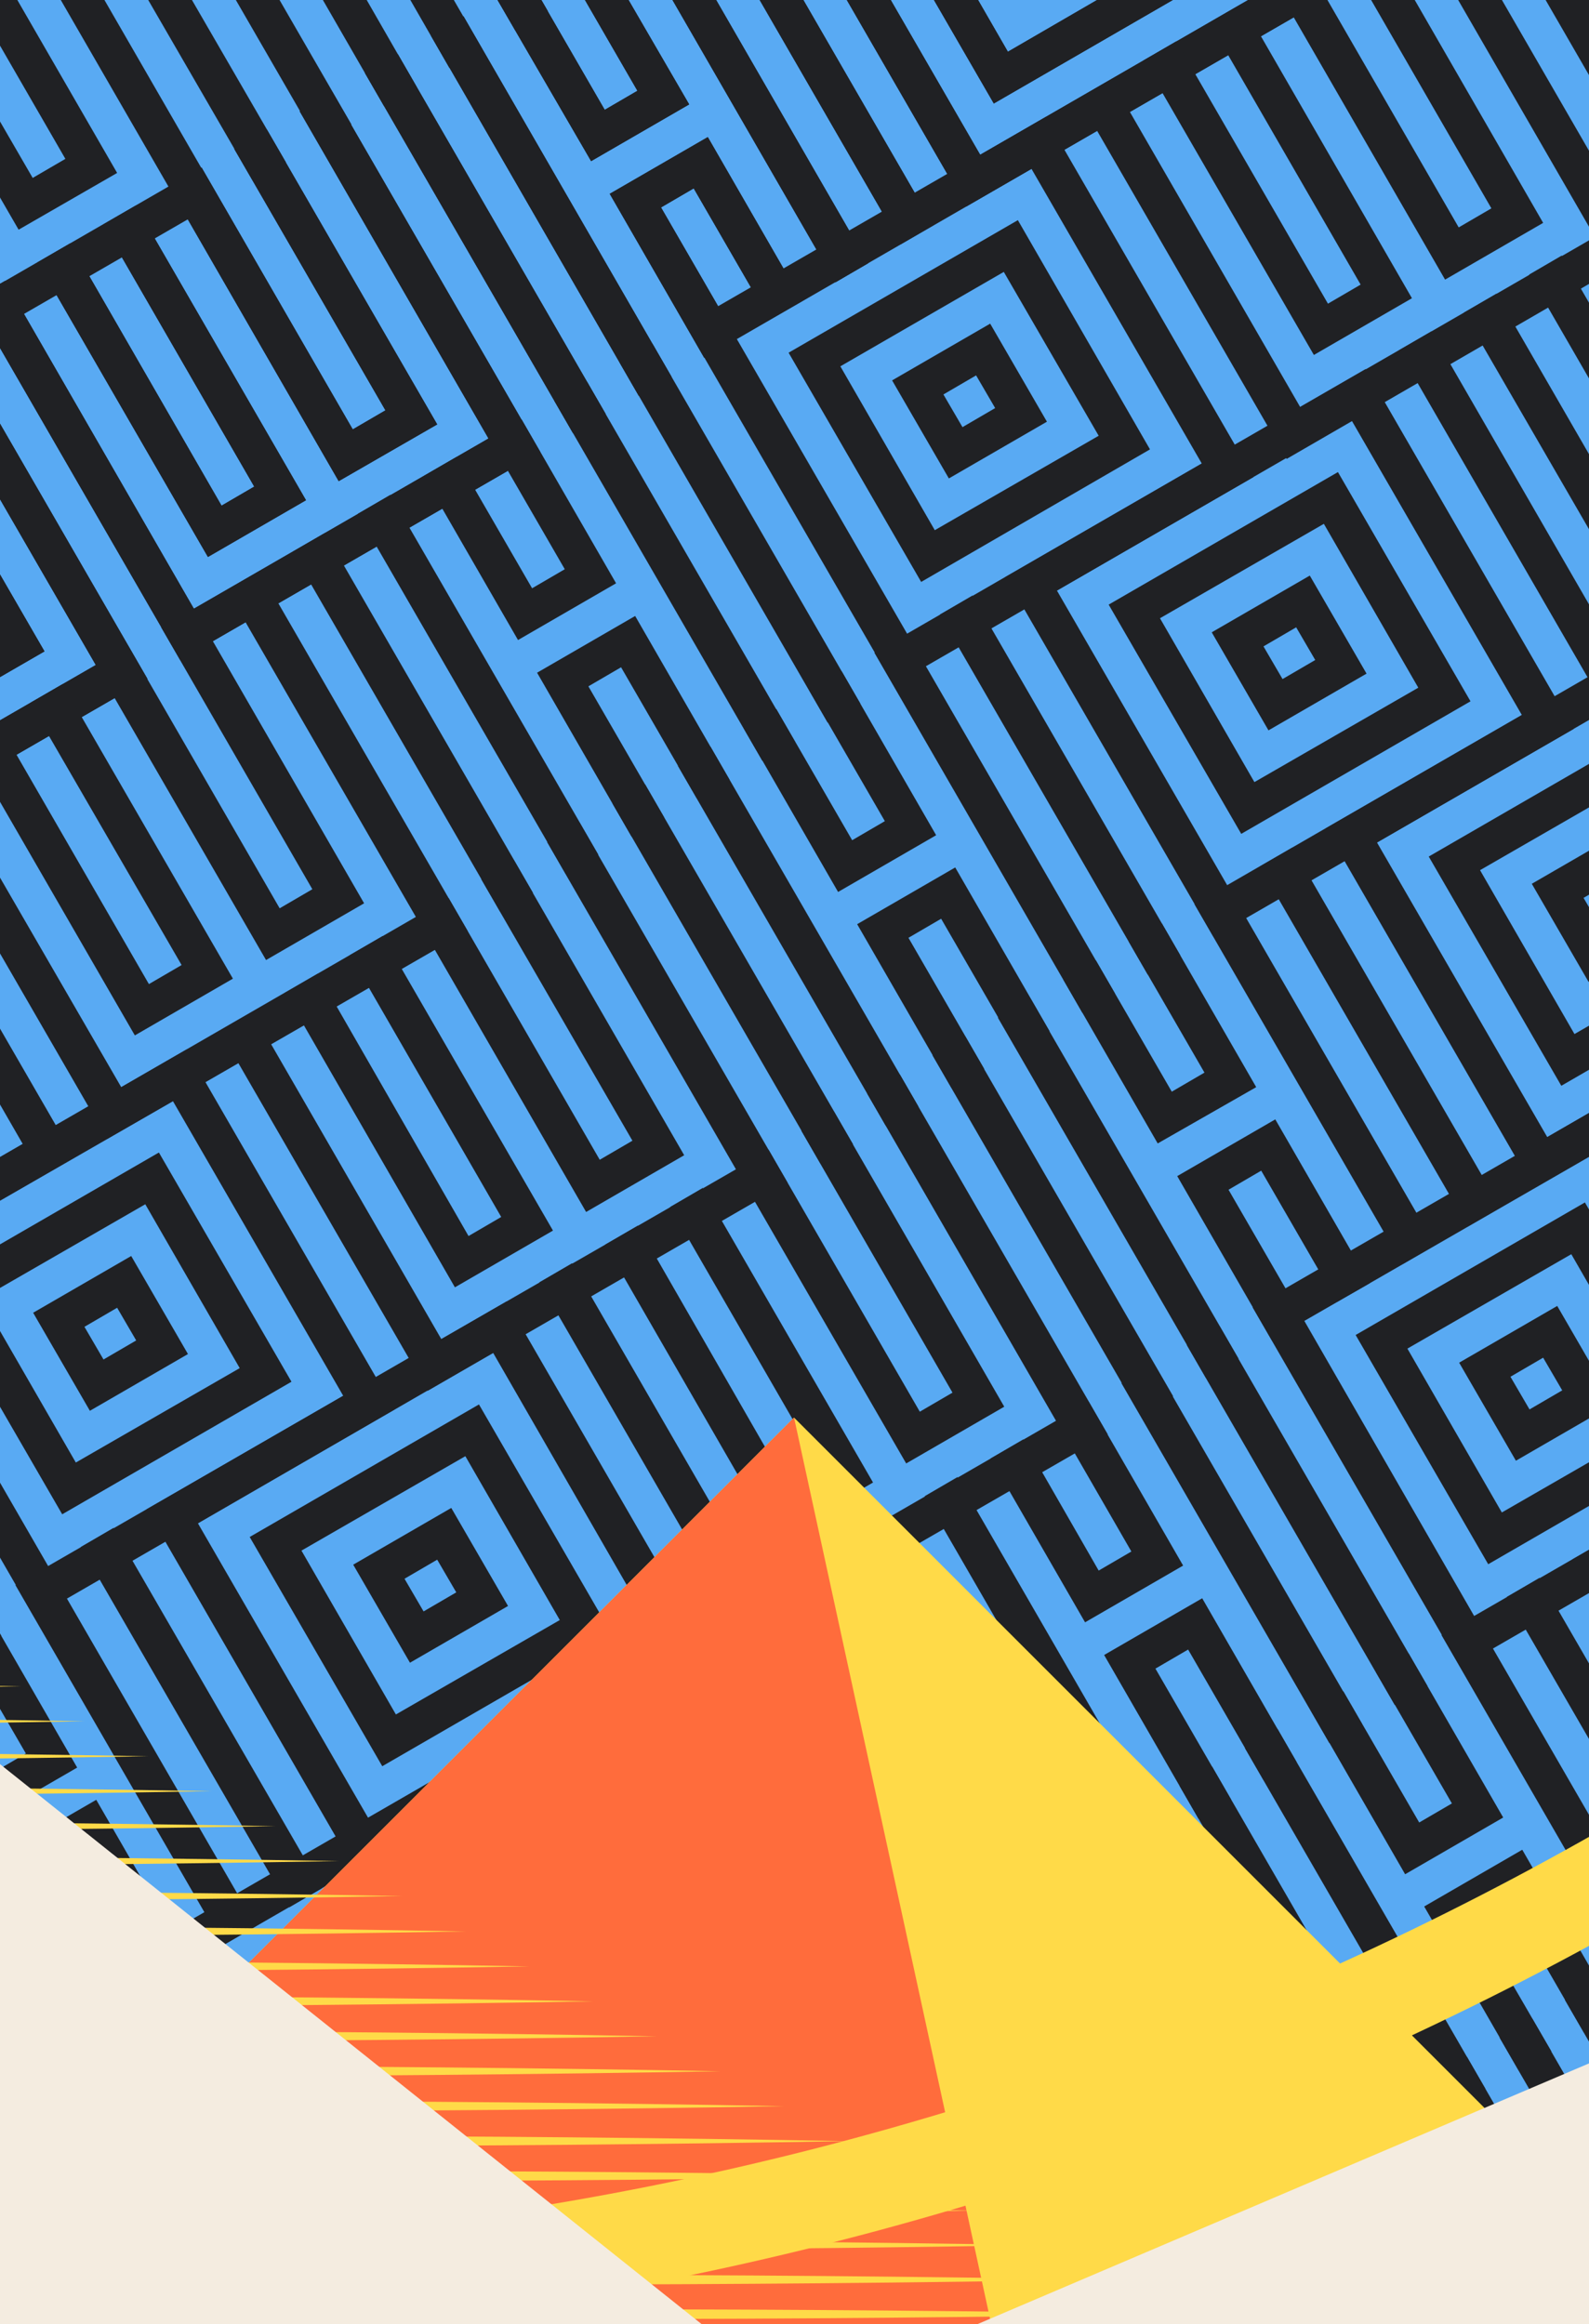 <?xml version="1.0" encoding="utf-8"?>
<!-- Generator: Adobe Illustrator 26.0.1, SVG Export Plug-In . SVG Version: 6.00 Build 0)  -->
<svg version="1.1" id="Слой_1" xmlns="http://www.w3.org/2000/svg" xmlns:xlink="http://www.w3.org/1999/xlink" x="0px" y="0px"
	 viewBox="0 0 350 512" style="enable-background:new 0 0 350 512;" xml:space="preserve">
<rect x="0" y="0" width="350" height="512" fill="#808080" stroke="none"/>
<style type="text/css">
	.st0{clip-path:url(#SVGID_00000045588612324489146840000003083017633001929906_);fill:#59AAF3;}
	.st1{clip-path:url(#SVGID_00000045588612324489146840000003083017633001929906_);}
	.st2{clip-path:url(#SVGID_00000147907141643453480350000017054243572472841135_);}
	.st3{fill:#59AAF3;}
	.st4{clip-path:url(#SVGID_00000142876367645003731110000013536716565659733391_);}
	.st5{fill-rule:evenodd;clip-rule:evenodd;fill:#202124;}
	.st6{clip-path:url(#SVGID_00000147930353247304205840000011373908381989074080_);}
	.st7{fill:#FFDA48;}
	.st8{fill:#FF6C3C;}
	
		.st9{clip-path:url(#SVGID_00000147930353247304205840000011373908381989074080_);fill:none;stroke:#FFDA48;stroke-width:21;stroke-miterlimit:10;}
	.st10{clip-path:url(#SVGID_00000045588612324489146840000003083017633001929906_);fill:#F4ECE0;}
</style>
<g>
	<defs>
		<rect id="SVGID_1_" x="-11.7" y="-26.9" width="369" height="555.8"/>
	</defs>
	<clipPath id="SVGID_00000183963603339010602810000007468125053331826320_">
		<use xlink:href="#SVGID_1_"  style="overflow:visible;"/>
	</clipPath>
	
		<rect x="-40.5" y="-118.9" style="clip-path:url(#SVGID_00000183963603339010602810000007468125053331826320_);fill:#59AAF3;" width="648" height="648"/>
	<g style="clip-path:url(#SVGID_00000183963603339010602810000007468125053331826320_);">
		<defs>
			<rect id="SVGID_00000056408601307613891110000016515166094999912869_" x="-30" y="-43.9" width="410" height="599.8"/>
		</defs>
		<clipPath id="SVGID_00000173877672702777612460000004471614322368785552_">
			<use xlink:href="#SVGID_00000056408601307613891110000016515166094999912869_"  style="overflow:visible;"/>
		</clipPath>
		<g style="clip-path:url(#SVGID_00000173877672702777612460000004471614322368785552_);">
			<rect x="-30" y="-43.9" class="st3" width="410" height="599.8"/>
			<g>
				<defs>
					
						<rect id="SVGID_00000004520621115079910540000007348761979741227184_" x="-986.9" y="-249" transform="matrix(0.866 -0.5 0.5 0.866 -103.989 121.646)" width="2323.8" height="1007.8"/>
				</defs>
				<clipPath id="SVGID_00000026126032184724030560000005033788063393099938_">
					<use xlink:href="#SVGID_00000004520621115079910540000007348761979741227184_"  style="overflow:visible;"/>
				</clipPath>
				<g style="clip-path:url(#SVGID_00000026126032184724030560000005033788063393099938_);">
					<path class="st5" d="M-38.5,459.9l-21.6,12.5l-37.5-64.9l7.2-4.2l33.3,57.7l7.2-4.2l-33.3-57.7l7.2-4.2L-38.5,459.9z M-89,489
						l21.6-12.5l-37.5-64.9l-7.2,4.2l33.3,57.7l-7.2,4.2l-33.3-57.7l-7.2,4.2L-89,489z M-15.7,466l-45.8-79.3l-7.2,4.2l41.6,72.1
						L-92,500.4l-41.6-72.1l-7.2,4.2l45.8,79.3L-15.7,466z"/>
					<path class="st5" d="M255.9,203.4l20.8,36.1L255,251.9l-20.8-36.1l7.2-4.2l16.7,28.9l7.2-4.2l-16.7-28.9L255.9,203.4z
						 M270.3,195l-7.2,4.2l45.8,79.3l7.2-4.2L270.3,195z M205.4,232.5l7.2-4.2l45.8,79.3l-7.2,4.2L205.4,232.5z M277.5,190.9
						l7.2-4.2l45.8,79.3l-7.2,4.2L277.5,190.9z M219.8,224.2l7.2-4.2l45.8,79.3l-7.2,4.2L219.8,224.2z M301.7,282.7l-20.8-36.1
						l-21.6,12.5l20.8,36.1l7.2-4.2l-16.7-28.9l7.2-4.2l16.7,28.9L301.7,282.7z"/>
					<path class="st5" d="M368.2,148.1l37.5,64.9l-64.9,37.5l-37.5-64.9L368.2,148.1z M371.3,136.7l-79.3,45.8l45.8,79.3l79.3-45.8
						L371.3,136.7z M362.1,170.9l20.8,36.1l-36.1,20.8l-20.8-36.1L362.1,170.9z M365.2,159.5l-50.5,29.2l29.2,50.5l50.5-29.2
						L365.2,159.5z M360.2,200.8l-4.2-7.2l-7.2,4.2l4.2,7.2L360.2,200.8z M337.4,194.7l21.6-12.5l12.5,21.6l-21.6,12.5L337.4,194.7z
						"/>
					<path class="st5" d="M430.4,189.2l21.6-12.5l-37.5-64.9l-7.2,4.2l33.3,57.7l-7.2,4.2l-33.3-57.7l-7.2,4.2L430.4,189.2z
						 M503.6,166.1l-45.8-79.3l-7.2,4.2l41.6,72.1l-64.9,37.5l-41.6-72.1l-7.2,4.2l45.8,79.3L503.6,166.1z M480.9,160l-21.6,12.5
						l-37.5-64.9l7.2-4.2l33.3,57.7l7.2-4.2l-33.3-57.7l7.2-4.2L480.9,160z"/>
					<path class="st5" d="M17.8,340.8l7.2-4.2L70.9,416l-7.2,4.2L17.8,340.8z M-54.3,382.4l7.2-4.2l45.8,79.3l-7.2,4.2L-54.3,382.4z
						 M10.6,345l-7.2,4.2l45.8,79.3l7.2-4.2L10.6,345z M-39.9,374.1l7.2-4.2l45.8,79.3l-7.2,4.2L-39.9,374.1z M-3.8,353.3L17,389.4
						l-21.6,12.5l-20.8-36.1l7.2-4.2l16.7,28.9l7.2-4.2L-11,357.5L-3.8,353.3z M42,432.6l-20.8-36.1l-21.6,12.5l20.8,36.1l7.2-4.2
						l-16.7-28.9l7.2-4.2l16.7,28.9L42,432.6z"/>
					<path class="st5" d="M108.6,298L146,363l-64.9,37.5l-37.5-64.9L108.6,298z M111.6,286.7l-79.3,45.8l45.8,79.3l79.3-45.8
						L111.6,286.7z M102.5,320.8l20.8,36.1l-36.1,20.8l-20.8-36.1L102.5,320.8z M105.5,309.4L55,338.6l29.2,50.5l50.5-29.2
						L105.5,309.4z M100.5,350.8l-4.2-7.2l-7.2,4.2l4.2,7.2L100.5,350.8z M77.8,344.7l21.6-12.5l12.5,21.6l-21.6,12.5L77.8,344.7z"
						/>
					<path class="st5" d="M221.2,309.9l-21.6,12.5l-37.5-64.9l7.2-4.2l33.3,57.7l7.2-4.2l-33.3-57.7l7.2-4.2L221.2,309.9z
						 M170.7,339.1l21.6-12.5l-37.5-64.9l-7.2,4.2l33.3,57.7l-7.2,4.2L140.5,270l-7.2,4.2L170.7,339.1z M244,316l-45.8-79.3
						l-7.2,4.2l41.6,72.1l-64.9,37.5L126,278.3l-7.2,4.2l45.8,79.3L244,316z"/>
					<path class="st5" d="M380.8,419.8l20.8,36.1L380,468.3l-20.8-36.1l7.2-4.2l16.7,28.9l7.2-4.2l-16.7-28.9L380.8,419.8z
						 M330.3,448.9l7.2-4.2l45.8,79.3l-7.2,4.2L330.3,448.9z M402.4,407.3l7.2-4.2l45.8,79.3l-7.2,4.2L402.4,407.3z M395.2,411.4
						l-7.2,4.2l45.8,79.3l7.2-4.2L395.2,411.4z M344.7,440.6l7.2-4.2l45.8,79.3l-7.2,4.2L344.7,440.6z M426.6,499.1L405.8,463
						l-21.6,12.5l20.8,36.1l7.2-4.2l-16.7-28.9l7.2-4.2l16.7,28.9L426.6,499.1z"/>
					<path class="st5" d="M142.8,557.2l7.2-4.2l45.8,79.3l-7.2,4.2L142.8,557.2z M70.6,598.8l7.2-4.2l45.8,79.3l-7.2,4.2L70.6,598.8
						z M135.6,561.4l-7.2,4.2l45.8,79.3l7.2-4.2L135.6,561.4z M85.1,590.5l7.2-4.2l45.8,79.3l-7.2,4.2L85.1,590.5z M121.1,569.7
						l20.8,36.1l-21.6,12.5l-20.8-36.1l7.2-4.2l16.7,28.9l7.2-4.2l-16.7-28.9L121.1,569.7z M166.9,649L146.1,613l-21.6,12.5
						l20.8,36.1l7.2-4.2l-16.7-28.9l7.2-4.2l16.7,28.9L166.9,649z"/>
					<path class="st5" d="M233.5,514.4l37.5,64.9l-64.9,37.5l-37.5-64.9L233.5,514.4z M236.5,503.1l-79.3,45.8l45.8,79.3l79.3-45.8
						L236.5,503.1z M227.4,537.2l20.8,36.1l-36.1,20.8L191.3,558L227.4,537.2z M230.4,525.8L180,555l29.2,50.5l50.5-29.2
						L230.4,525.8z M225.5,567.2l-4.2-7.2l-7.2,4.2l4.2,7.2L225.5,567.2z M202.7,561.1l21.6-12.5l12.5,21.6l-21.6,12.5L202.7,561.1z
						"/>
					<path class="st5" d="M295.7,555.5l21.6-12.5l-37.5-64.9l-7.2,4.2l33.3,57.7l-7.2,4.2l-33.3-57.7l-7.2,4.2L295.7,555.5z
						 M368.9,532.4l-45.8-79.3l-7.2,4.2l41.6,72.1l-64.9,37.5L251,494.7l-7.2,4.2l45.8,79.3L368.9,532.4z M346.2,526.3l-21.6,12.5
						L287,473.9l7.2-4.2l33.3,57.7l7.2-4.2l-33.3-57.7l7.2-4.2L346.2,526.3z"/>
					<path class="st5" d="M130.9-13L151.8,23l-21.6,12.5L109.3-0.5l7.2-4.2l16.7,28.9l7.2-4.2L123.7-8.9L130.9-13z M80.4,16.1
						l7.2-4.2l45.8,79.3l-7.2,4.2L80.4,16.1z M152.6-25.5l7.2-4.2l45.8,79.3l-7.2,4.2L152.6-25.5z M145.4-21.4l-7.2,4.2L184,62.2
						l7.2-4.2L145.4-21.4z M94.9,7.8l7.2-4.2L147.9,83l-7.2,4.2L94.9,7.8z M176.7,66.3l-20.8-36.1l-21.6,12.5l20.8,36.1l7.2-4.2
						l-16.7-28.9l7.2-4.2l16.7,28.9L176.7,66.3z"/>
					<path class="st5" d="M243.3-68.3l37.5,64.9l-64.9,37.5l-37.5-64.9L243.3-68.3z M246.3-79.7L167-33.8l45.8,79.3l79.3-45.8
						L246.3-79.7z M237.2-45.5L258-9.5L222,11.4l-20.8-36.1L237.2-45.5z M240.2-56.9l-50.5,29.2l29.2,50.5l50.5-29.2L240.2-56.9z
						 M235.3-15.6l-4.2-7.2l-7.2,4.2l4.2,7.2L235.3-15.6z M212.5-21.7l21.6-12.5l12.5,21.6L225,0L212.5-21.7z"/>
					<path class="st5" d="M305.5-27.2l21.6-12.5l-37.5-64.9l-7.2,4.2l33.3,57.7l-7.2,4.2l-33.3-57.7l-7.2,4.2L305.5-27.2z
						 M378.7-50.3l-45.8-79.3l-7.2,4.2l41.6,72.1l-64.9,37.5L260.8-88l-7.2,4.2l45.8,79.3L378.7-50.3z M356-56.4l-21.6,12.5
						l-37.5-64.9l7.2-4.2l33.3,57.7l7.2-4.2l-33.3-57.7l7.2-4.2L356-56.4z"/>
					<path class="st5" d="M-16.4,81.6l37.5,64.9L-43.8,184l-37.5-64.9L-16.4,81.6z M-13.3,70.3l-79.3,45.8l45.8,79.3l79.3-45.8
						L-13.3,70.3z M-22.5,104.4l20.8,36.1l-36.1,20.8l-20.8-36.1L-22.5,104.4z M-19.4,93l-50.5,29.2l29.2,50.5l50.5-29.2L-19.4,93z
						 M-24.4,134.4l-4.2-7.2l-7.2,4.2l4.2,7.2L-24.4,134.4z M-47.2,128.3l21.6-12.5l12.5,21.6l-21.6,12.5L-47.2,128.3z"/>
					<path class="st5" d="M45.8,122.7l21.6-12.5L29.9,45.3l-7.2,4.2l33.3,57.7l-7.2,4.2L15.5,53.6l-7.2,4.2L45.8,122.7z M119,99.6
						L73.2,20.3L66,24.5l41.6,72.1l-64.9,37.5L1.1,61.9l-7.2,4.2l45.8,79.3L119,99.6z M96.3,93.5L74.6,106L37.2,41.1l7.2-4.2
						l33.3,57.7l7.2-4.2L51.6,32.8l7.2-4.2L96.3,93.5z"/>
					<path class="st5" d="M130.9-13L151.8,23l-21.6,12.5L109.3-0.5l7.2-4.2l16.7,28.9l7.2-4.2L123.7-8.9L130.9-13z M80.4,16.1
						l7.2-4.2l45.8,79.3l-7.2,4.2L80.4,16.1z M152.6-25.5l7.2-4.2l45.8,79.3l-7.2,4.2L152.6-25.5z M145.4-21.4l-7.2,4.2L184,62.2
						l7.2-4.2L145.4-21.4z M94.9,7.8l7.2-4.2L147.9,83l-7.2,4.2L94.9,7.8z M176.7,66.3l-20.8-36.1l-21.6,12.5l20.8,36.1l7.2-4.2
						l-16.7-28.9l7.2-4.2l16.7,28.9L176.7,66.3z"/>
					<path class="st5" d="M243.3-68.3l37.5,64.9l-64.9,37.5l-37.5-64.9L243.3-68.3z M246.3-79.7L167-33.8l45.8,79.3l79.3-45.8
						L246.3-79.7z M237.2-45.5L258-9.5L222,11.4l-20.8-36.1L237.2-45.5z M240.2-56.9l-50.5,29.2l29.2,50.5l50.5-29.2L240.2-56.9z
						 M235.3-15.6l-4.2-7.2l-7.2,4.2l4.2,7.2L235.3-15.6z M212.5-21.7l21.6-12.5l12.5,21.6L225,0L212.5-21.7z"/>
					<path class="st5" d="M305.5-27.2l21.6-12.5l-37.5-64.9l-7.2,4.2l33.3,57.7l-7.2,4.2l-33.3-57.7l-7.2,4.2L305.5-27.2z
						 M378.7-50.3l-45.8-79.3l-7.2,4.2l41.6,72.1l-64.9,37.5L260.8-88l-7.2,4.2l45.8,79.3L378.7-50.3z M356-56.4l-21.6,12.5
						l-37.5-64.9l7.2-4.2l33.3,57.7l7.2-4.2l-33.3-57.7l7.2-4.2L356-56.4z"/>
					<path class="st5" d="M-16.4,81.6l37.5,64.9L-43.8,184l-37.5-64.9L-16.4,81.6z M-13.3,70.3l-79.3,45.8l45.8,79.3l79.3-45.8
						L-13.3,70.3z M-22.5,104.4l20.8,36.1l-36.1,20.8l-20.8-36.1L-22.5,104.4z M-19.4,93l-50.5,29.2l29.2,50.5l50.5-29.2L-19.4,93z
						 M-24.4,134.4l-4.2-7.2l-7.2,4.2l4.2,7.2L-24.4,134.4z M-47.2,128.3l21.6-12.5l12.5,21.6l-21.6,12.5L-47.2,128.3z"/>
					<path class="st5" d="M45.8,122.7l21.6-12.5L29.9,45.3l-7.2,4.2l33.3,57.7l-7.2,4.2L15.5,53.6l-7.2,4.2L45.8,122.7z M119,99.6
						L73.2,20.3L66,24.5l41.6,72.1l-64.9,37.5L1.1,61.9l-7.2,4.2l45.8,79.3L119,99.6z M96.3,93.5L74.6,106L37.2,41.1l7.2-4.2
						l33.3,57.7l7.2-4.2L51.6,32.8l7.2-4.2L96.3,93.5z"/>
					<path class="st5" d="M11.6-136.5l7.2-4.2l45.8,79.3l-7.2,4.2L11.6-136.5z M-60.6-94.8l7.2-4.2l45.8,79.3l-7.2,4.2L-60.6-94.8z
						 M4.4-132.3l-7.2,4.2L43-48.8l7.2-4.2L4.4-132.3z M-46.1-103.2l7.2-4.2L6.9-28l-7.2,4.2L-46.1-103.2z M-10.1-124l20.8,36.1
						l-21.6,12.5l-20.8-36.1l7.2-4.2l16.7,28.9l7.2-4.2l-16.7-28.9L-10.1-124z M35.7-44.6L14.9-80.7L-6.7-68.2l20.8,36.1l7.2-4.2
						L4.7-65.2l7.2-4.2l16.7,28.9L35.7-44.6z"/>
					<path class="st5" d="M-95.2,11.7l21.6-12.5L-111-65.7l-7.2,4.2l33.3,57.7l-7.2,4.2l-33.3-57.7l-7.2,4.2L-95.2,11.7z M-22-11.3
						l-45.8-79.3l-7.2,4.2l41.6,72.1l-64.9,37.5L-139.9-49l-7.2,4.2l45.8,79.3L-22-11.3z M-44.7-17.4L-66.4-4.9l-37.5-64.9l7.2-4.2
						l33.3,57.7l7.2-4.2l-33.3-57.7l7.2-4.2L-44.7-17.4z"/>
					<path class="st5" d="M261.4,296.3l7.2-4.2l45.8,79.3l-7.2,4.2L261.4,296.3z M189.3,338l7.2-4.2l45.8,79.3l-7.2,4.2L189.3,338z
						 M254.2,300.5l-7.2,4.2l45.8,79.3l7.2-4.2L254.2,300.5z M203.7,329.6l7.2-4.2l45.8,79.3l-7.2,4.2L203.7,329.6z M239.8,308.8
						l20.8,36.1L239,357.4l-20.8-36.1l7.2-4.2L242,346l7.2-4.2L232.6,313L239.8,308.8z M285.6,388.2l-20.8-36.1l-21.6,12.5
						l20.8,36.1l7.2-4.2l-16.7-28.9l7.2-4.2l16.7,28.9L285.6,388.2z"/>
					<path class="st5" d="M352.2,253.6l37.5,64.9L324.7,356L287.3,291L352.2,253.6z M355.2,242.2L275.9,288l45.8,79.3l79.3-45.8
						L355.2,242.2z M346.1,276.3l20.8,36.1l-36.1,20.8L310,297.1L346.1,276.3z M349.1,264.9l-50.5,29.2l29.2,50.5l50.5-29.2
						L349.1,264.9z M344.1,306.3l-4.2-7.2l-7.2,4.2l4.2,7.2L344.1,306.3z M321.4,300.2l21.6-12.5l12.5,21.6l-21.6,12.5L321.4,300.2z
						"/>
					<path class="st5" d="M487.6,271.6l-45.8-79.3l-7.2,4.2l41.6,72.1L411.3,306l-41.6-72.1l-7.2,4.2l45.8,79.3L487.6,271.6z
						 M414.3,294.6l21.6-12.5l-37.5-64.9l-7.2,4.2l33.3,57.7l-7.2,4.2l-33.3-57.7l-7.2,4.2L414.3,294.6z M464.8,265.5L443.2,278
						L405.7,213l7.2-4.2l33.3,57.7l7.2-4.2l-33.3-57.7l7.2-4.2L464.8,265.5z"/>
					<path class="st5" d="M-19.9,458.7L1,494.8l-21.6,12.5l-20.8-36.1l7.2-4.2l16.7,28.9l7.2-4.2l-16.7-28.9L-19.9,458.7z
						 M-70.4,487.9l7.2-4.2l45.8,79.3l-7.2,4.2L-70.4,487.9z M1.8,446.2l7.2-4.2l45.8,79.3l-7.2,4.2L1.8,446.2z M-5.4,450.4
						l-7.2,4.2l45.8,79.3l7.2-4.2L-5.4,450.4z M-55.9,479.6l7.2-4.2l45.8,79.3l-7.2,4.2L-55.9,479.6z M25.9,538.1L5.1,502
						l-21.6,12.5l20.8,36.1l7.2-4.2l-16.7-28.9l7.2-4.2l16.7,28.9L25.9,538.1z"/>
					<path class="st5" d="M92.5,403.5l37.5,64.9l-64.9,37.5L27.6,441L92.5,403.5z M95.5,392.1l-79.3,45.8L62,517.3l79.3-45.8
						L95.5,392.1z M86.4,426.2l20.8,36.1l-36.1,20.8l-20.8-36.1L86.4,426.2z M89.5,414.9L39,444l29.2,50.5l50.5-29.2L89.5,414.9z
						 M84.5,456.2l-4.2-7.2l-7.2,4.2l4.2,7.2L84.5,456.2z M61.7,450.1l21.6-12.5l12.5,21.6l-21.6,12.5L61.7,450.1z"/>
					<path class="st5" d="M154.7,444.5l21.6-12.5l-37.5-64.9l-7.2,4.2l33.3,57.7l-7.2,4.2l-33.3-57.7l-7.2,4.2L154.7,444.5z
						 M227.9,421.5l-45.8-79.3l-7.2,4.2l41.6,72.1l-64.9,37.5L110,383.8l-7.2,4.2l45.8,79.3L227.9,421.5z M205.2,415.4l-21.6,12.5
						L146,363l7.2-4.2l33.3,57.7l7.2-4.2l-33.3-57.7l7.2-4.2L205.2,415.4z"/>
					<path class="st5" d="M386.4,512.7l7.2-4.2l45.8,79.3l-7.2,4.2L386.4,512.7z M314.3,554.4l7.2-4.2l45.8,79.3l-7.2,4.2
						L314.3,554.4z M379.2,516.9l-7.2,4.2l45.8,79.3l7.2-4.2L379.2,516.9z M328.7,546l7.2-4.2l45.8,79.3l-7.2,4.2L328.7,546z
						 M364.7,525.2l20.8,36.1l-21.6,12.5l-20.8-36.1l7.2-4.2l16.7,28.9l7.2-4.2l-16.7-28.9L364.7,525.2z M410.6,604.6l-20.8-36.1
						L368.1,581l20.8,36.1l7.2-4.2L379.5,584l7.2-4.2l16.7,28.9L410.6,604.6z"/>
					<path class="st5" d="M78.8,113.2l7.2-4.2l45.8,79.3l-7.2,4.2L78.8,113.2z M136.5,79.9l7.2-4.2l45.8,79.3l-7.2,4.2L136.5,79.9z
						 M64.4,121.6l7.2-4.2l45.8,79.3l-7.2,4.2L64.4,121.6z M129.3,84.1l-7.2,4.2l45.8,79.3l7.2-4.2L129.3,84.1z M114.9,92.4
						l20.8,36.1L114.1,141l-20.8-36.1l7.2-4.2l16.7,28.9l7.2-4.2l-16.7-28.9L114.9,92.4z M160.7,171.8l-20.8-36.1l-21.6,12.5
						l20.8,36.1l7.2-4.2l-16.7-28.9l7.2-4.2l16.7,28.9L160.7,171.8z"/>
					<path class="st5" d="M227.2,37.2l37.5,64.9l-64.9,37.5l-37.5-64.9L227.2,37.2z M230.3,25.8l-79.3,45.8l45.8,79.3l79.3-45.8
						L230.3,25.8z M221.1,59.9L242,96l-36.1,20.8l-20.8-36.1L221.1,59.9z M224.2,48.5l-50.5,29.2l29.2,50.5L253.3,99L224.2,48.5z
						 M219.2,89.9l-4.2-7.2l-7.2,4.2l4.2,7.2L219.2,89.9z M196.5,83.8l21.6-12.5l12.5,21.6l-21.6,12.5L196.5,83.8z"/>
					<path class="st5" d="M339.9,49.1l-21.6,12.5L280.8-3.4l7.2-4.2l33.3,57.7l7.2-4.2l-33.3-57.7l7.2-4.2L339.9,49.1z M362.7,55.2
						l-45.8-79.3l-7.2,4.2l41.6,72.1l-64.9,37.5l-41.6-72.1l-7.2,4.2l45.8,79.3L362.7,55.2z M289.4,78.2L311,65.7L273.6,0.8L266.4,5
						l33.3,57.7l-7.2,4.2L259.1,9.1l-7.2,4.2L289.4,78.2z"/>
					<path class="st5" d="M-32.4,187.1L5,252l-64.9,37.5l-37.5-64.9L-32.4,187.1z M-29.4,175.7l-79.3,45.8l45.8,79.3l79.3-45.8
						L-29.4,175.7z M-38.5,209.8l20.8,36.1l-36.1,20.8l-20.8-36.1L-38.5,209.8z M-35.5,198.5L-86,227.6l29.2,50.5L-6.3,249
						L-35.5,198.5z M-40.5,239.8l-4.2-7.2l-7.2,4.2l4.2,7.2L-40.5,239.8z M-63.2,233.7l21.6-12.5l12.5,21.6l-21.6,12.5L-63.2,233.7z
						"/>
					<path class="st5" d="M29.7,228.1l21.6-12.5l-37.5-64.9l-7.2,4.2L40,212.6l-7.2,4.2l-33.3-57.7l-7.2,4.2L29.7,228.1z M103,205.1
						l-45.8-79.3l-7.2,4.2L91.6,202l-64.9,37.5L-15,167.4l-7.2,4.2l45.8,79.3L103,205.1z M80.2,199l-21.6,12.5l-37.5-64.9l7.2-4.2
						l33.3,57.7l7.2-4.2l-33.3-57.7l7.2-4.2L80.2,199z"/>
					<path class="st5" d="M396.2-70l7.2-4.2l45.8,79.3L442,9.4L396.2-70z M324.1-28.3l7.2-4.2l45.8,79.3l-7.2,4.2L324.1-28.3z
						 M389-65.8l-7.2,4.2l45.8,79.3l7.2-4.2L389-65.8z M338.5-36.7l7.2-4.2l45.8,79.3l-7.2,4.2L338.5-36.7z M374.6-57.5l20.8,36.1
						L373.7-8.9L352.9-45l7.2-4.2l16.7,28.9l7.2-4.2l-16.7-28.9L374.6-57.5z M420.4,21.8l-20.8-36.1L377.9-1.7l20.8,36.1l7.2-4.2
						L389.3,1.3l7.2-4.2L413.1,26L420.4,21.8z"/>
					<path class="st5" d="M24.4-47.7l7.2-4.2l45.8,79.3l-7.2,4.2L24.4-47.7z M9.9-39.3l7.2-4.2L63,35.8L55.8,40L9.9-39.3z M82.1-81
						l7.2-4.2l45.8,79.3l-7.2,4.2L82.1-81z M74.9-76.8l-7.2,4.2l45.8,79.3l7.2-4.2L74.9-76.8z M60.4-68.5l20.8,36.1L59.6-19.9
						L38.8-56l7.2-4.2l16.7,28.9l7.2-4.2L53.2-64.3L60.4-68.5z M106.2,10.8L85.4-25.2L63.8-12.7l20.8,36.1l7.2-4.2L75.2-9.7l7.2-4.2
						L99,15L106.2,10.8z"/>
					<path class="st5" d="M172.8-123.8l37.5,64.9l-64.9,37.5l-37.5-64.9L172.8-123.8z M175.8-135.1L96.5-89.3L142.3-10l79.3-45.8
						L175.8-135.1z M166.7-101l20.8,36.1l-36.1,20.8l-20.8-36.1L166.7-101z M169.8-112.4l-50.5,29.2l29.2,50.5l50.5-29.2
						L169.8-112.4z M164.8-71l-4.2-7.2l-7.2,4.2l4.2,7.2L164.8-71z M142-77.1l21.6-12.5L176.1-68l-21.6,12.5L142-77.1z"/>
					<path class="st5" d="M25.8,38.1L4.1,50.6l-37.5-64.9l7.2-4.2L7.2,39.2l7.2-4.2l-33.3-57.7l7.2-4.2L25.8,38.1z M-24.7,67.2
						l21.6-12.5l-37.5-64.9L-47.8-6l33.3,57.7l-7.2,4.2L-55-1.9l-7.2,4.2L-24.7,67.2z M48.5,44.2L2.7-35.2L-4.5-31l41.6,72.1
						l-64.9,37.5L-69.4,6.5l-7.2,4.2L-30.8,90L48.5,44.2z"/>
					<path class="st5" d="M38.7,626.9l-45.8-79.3l-7.2,4.2l41.6,72.1l-64.9,37.5l-41.6-72.1l-7.2,4.2l45.8,79.3L38.7,626.9z
						 M-34.5,649.9l21.6-12.5l-37.5-64.9l-7.2,4.2l33.3,57.7l-7.2,4.2l-33.3-57.7L-72,585L-34.5,649.9z M16,620.8l-21.6,12.5
						l-37.5-64.9l7.2-4.2l33.3,57.7l7.2-4.2L-28.7,560l7.2-4.2L16,620.8z"/>
					<path class="st5" d="M310.3,364.3l20.8,36.1l-21.6,12.5l-20.8-36.1l7.2-4.2l16.7,28.9l7.2-4.2l-16.7-28.9L310.3,364.3z
						 M274.2,385.1l7.2-4.2l45.8,79.3l-7.2,4.2L274.2,385.1z M331.9,351.8l7.2-4.2L385,427l-7.2,4.2L331.9,351.8z M259.8,393.4
						l7.2-4.2l45.8,79.3l-7.2,4.2L259.8,393.4z M324.7,356l-7.2,4.2l45.8,79.3l7.2-4.2L324.7,356z M356.1,443.6l-20.8-36.1
						l-21.6,12.5l20.8,36.1l7.2-4.2L325,423.1l7.2-4.2l16.7,28.9L356.1,443.6z"/>
					<path class="st5" d="M422.7,309l37.5,64.9l-64.9,37.5l-37.5-64.9L422.7,309z M425.7,297.7l-79.3,45.8l45.8,79.3l79.3-45.8
						L425.7,297.7z M416.6,331.8l20.8,36.1l-36.1,20.8l-20.8-36.1L416.6,331.8z M419.6,320.4l-50.5,29.2l29.2,50.5l50.5-29.2
						L419.6,320.4z M414.6,361.8l-4.2-7.2l-7.2,4.2l4.2,7.2L414.6,361.8z M391.9,355.7l21.6-12.5l12.5,21.6l-21.6,12.5L391.9,355.7z
						"/>
					<path class="st5" d="M0.1,543.4l7.2-4.2l45.8,79.3l-7.2,4.2L0.1,543.4z M72.3,501.7l7.2-4.2l45.8,79.3l-7.2,4.2L72.3,501.7z
						 M65.1,505.9l-7.2,4.2l45.8,79.3l7.2-4.2L65.1,505.9z M14.6,535l7.2-4.2l45.8,79.3l-7.2,4.2L14.6,535z M50.6,514.2l20.8,36.1
						l-21.6,12.5L29,526.7l7.2-4.2l16.7,28.9l7.2-4.2l-16.7-28.9L50.6,514.2z M96.4,593.6l-20.8-36.1L54,570l20.8,36.1l7.2-4.2
						L65.4,573l7.2-4.2l16.7,28.9L96.4,593.6z"/>
					<path class="st5" d="M163,459l37.5,64.9l-64.9,37.5l-37.5-64.9L163,459z M166,447.6l-79.3,45.8l45.8,79.3l79.3-45.8L166,447.6z
						 M156.9,481.7l20.8,36.1l-36.1,20.8l-20.8-36.1L156.9,481.7z M159.9,470.3l-50.5,29.2l29.2,50.5l50.5-29.2L159.9,470.3z
						 M155,511.7l-4.2-7.2l-7.2,4.2l4.2,7.2L155,511.7z M132.2,505.6l21.6-12.5l12.5,21.6l-21.6,12.5L132.2,505.6z"/>
					<path class="st5" d="M225.2,500l21.6-12.5l-37.5-64.9l-7.2,4.2l33.3,57.7l-7.2,4.2l-33.3-57.7l-7.2,4.2L225.2,500z M298.4,477
						l-45.8-79.3l-7.2,4.2l41.6,72.1l-64.9,37.5l-41.6-72.1l-7.2,4.2l45.8,79.3L298.4,477z M275.7,470.9L254,483.4l-37.5-64.9
						l7.2-4.2l33.3,57.7l7.2-4.2L231,410.1l7.2-4.2L275.7,470.9z"/>
					<path class="st5" d="M149.3,168.7l7.2-4.2l45.8,79.3l-7.2,4.2L149.3,168.7z M134.9,177l7.2-4.2l45.8,79.3l-7.2,4.2L134.9,177z
						 M207,135.4l7.2-4.2l45.8,79.3l-7.2,4.2L207,135.4z M199.8,139.6l-7.2,4.2l45.8,79.3l7.2-4.2L199.8,139.6z M185.4,147.9
						l20.8,36.1l-21.6,12.5l-20.8-36.1l7.2-4.2l16.7,28.9l7.2-4.2l-16.7-28.9L185.4,147.9z M231.2,227.2l-20.8-36.1l-21.6,12.5
						l20.8,36.1l7.2-4.2l-16.7-28.9l7.2-4.2l16.7,28.9L231.2,227.2z"/>
					<path class="st5" d="M297.7,92.6l37.5,64.9L270.3,195l-37.5-64.9L297.7,92.6z M300.8,81.3l-79.3,45.8l45.8,79.3l79.3-45.8
						L300.8,81.3z M291.6,115.4l20.8,36.1l-36.1,20.8l-20.8-36.1L291.6,115.4z M294.7,104l-50.5,29.2l29.2,50.5l50.5-29.2L294.7,104
						z M289.7,145.4l-4.2-7.2l-7.2,4.2l4.2,7.2L289.7,145.4z M266.9,139.3l21.6-12.5l12.5,21.6l-21.6,12.5L266.9,139.3z"/>
					<path class="st5" d="M410.4,104.5L388.8,117l-37.5-64.9l7.2-4.2l33.3,57.7l7.2-4.2l-33.3-57.7l7.2-4.2L410.4,104.5z
						 M359.9,133.7l21.6-12.5l-37.5-64.9l-7.2,4.2l33.3,57.7l-7.2,4.2l-33.3-57.7l-7.2,4.2L359.9,133.7z M433.2,110.6l-45.8-79.3
						l-7.2,4.2l41.6,72.1l-64.9,37.5l-41.6-72.1l-7.2,4.2l45.8,79.3L433.2,110.6z"/>
					<path class="st5" d="M-59.9,289.5l-7.2,4.2l45.8,79.3l7.2-4.2L-59.9,289.5z M-124.8,327l7.2-4.2l45.8,79.3l-7.2,4.2L-124.8,327
						z M-52.7,285.3l7.2-4.2l45.8,79.3l-7.2,4.2L-52.7,285.3z M-110.4,318.6l7.2-4.2l45.8,79.3l-7.2,4.2L-110.4,318.6z M-74.3,297.8
						l20.8,36.1l-21.6,12.5l-20.8-36.1l7.2-4.2l16.7,28.9l7.2-4.2L-81.5,302L-74.3,297.8z M-28.5,377.2l-20.8-36.1L-71,353.6
						l20.8,36.1l7.2-4.2l-16.7-28.9l7.2-4.2l16.7,28.9L-28.5,377.2z"/>
					<path class="st5" d="M38.1,242.6l37.5,64.9L10.6,345L-26.9,280L38.1,242.6z M41.1,231.2L-38.2,277l45.8,79.3l79.3-45.8
						L41.1,231.2z M32,265.3l20.8,36.1l-36.1,20.8l-20.8-36.1L32,265.3z M35,253.9l-50.5,29.2l29.2,50.5l50.5-29.2L35,253.9z
						 M30,295.3l-4.2-7.2l-7.2,4.2l4.2,7.2L30,295.3z M7.3,289.2l21.6-12.5l12.5,21.6l-21.6,12.5L7.3,289.2z"/>
					<path class="st5" d="M150.7,254.5L129.1,267L91.6,202l7.2-4.2l33.3,57.7l7.2-4.2L106,193.7l7.2-4.2L150.7,254.5z M173.5,260.6
						l-45.8-79.3l-7.2,4.2l41.6,72.1L97.2,295l-41.6-72.1l-7.2,4.2l45.8,79.3L173.5,260.6z M100.2,283.6l21.6-12.5l-37.5-64.9
						l-7.2,4.2l33.3,57.7l-7.2,4.2L70,214.5l-7.2,4.2L100.2,283.6z"/>
				</g>
			</g>
		</g>
	</g>
	<g style="clip-path:url(#SVGID_00000183963603339010602810000007468125053331826320_);">
		<defs>
			<rect id="SVGID_00000034053508627851750920000014225132370826112147_" x="-40.5" y="-118.9" width="648" height="648"/>
		</defs>
		<clipPath id="SVGID_00000039093652636902207570000004872890817075947654_">
			<use xlink:href="#SVGID_00000034053508627851750920000014225132370826112147_"  style="overflow:visible;"/>
		</clipPath>
		<g style="clip-path:url(#SVGID_00000039093652636902207570000004872890817075947654_);">
			<polygon class="st7" points="-42.6,529.8 174.9,312.3 392.4,529.8 			"/>
			<polygon class="st8" points="-42.6,529.8 174.9,312.3 222.2,529.8 			"/>
		</g>
		<g style="clip-path:url(#SVGID_00000039093652636902207570000004872890817075947654_);">
			<g>
				<path class="st7" d="M-23.5,356.1c-81.4,1.4-163.7,1.5-245.1,0C-187.1,354.7-104.8,354.7-23.5,356.1L-23.5,356.1z"/>
			</g>
			<g>
				<path class="st7" d="M-9.4,363.8c-81.4,1.4-163.7,1.5-245.1,0C-173.1,362.4-90.8,362.4-9.4,363.8L-9.4,363.8z"/>
			</g>
			<g>
				<path class="st7" d="M4.6,371.5c-81.4,1.4-163.7,1.5-245.1,0C-159.1,370.1-76.8,370.1,4.6,371.5L4.6,371.5z"/>
			</g>
			<g>
				<path class="st7" d="M18.6,379.2c-81.4,1.4-163.7,1.5-245.1,0C-145.1,377.8-62.8,377.8,18.6,379.2L18.6,379.2z"/>
			</g>
			<g>
				<path class="st7" d="M32.6,386.9c-81.4,1.4-163.7,1.5-245.1,0C-131.1,385.5-48.8,385.5,32.6,386.9L32.6,386.9z"/>
			</g>
			<g>
				<path class="st7" d="M46.6,394.6c-81.4,1.4-163.7,1.5-245.1,0C-117.1,393.2-34.8,393.2,46.6,394.6L46.6,394.6z"/>
			</g>
			<g>
				<path class="st7" d="M60.6,402.3c-81.4,1.4-163.7,1.5-245.1,0C-103.1,400.9-20.8,400.9,60.6,402.3L60.6,402.3z"/>
			</g>
			<g>
				<path class="st7" d="M74.6,410c-81.4,1.4-163.7,1.5-245.1,0C-89.1,408.6-6.8,408.6,74.6,410L74.6,410z"/>
			</g>
			<g>
				<path class="st7" d="M88.6,417.7c-81.4,1.4-163.7,1.5-245.1,0C-75,416.3,7.2,416.3,88.6,417.7L88.6,417.7z"/>
			</g>
			<g>
				<path class="st7" d="M102.6,425.5c-81.4,1.4-163.7,1.5-245.1,0C-61,424,21.3,424,102.6,425.5L102.6,425.5z"/>
			</g>
			<g>
				<path class="st7" d="M116.6,433.2c-81.4,1.4-163.7,1.5-245.1,0C-47,431.7,35.3,431.7,116.6,433.2L116.6,433.2z"/>
			</g>
			<g>
				<path class="st7" d="M130.7,440.9c-81.4,1.4-163.7,1.5-245.1,0C-33,439.4,49.3,439.4,130.7,440.9L130.7,440.9z"/>
			</g>
			<g>
				<path class="st7" d="M144.7,448.6c-81.4,1.4-163.7,1.5-245.1,0C-19,447.1,63.3,447.1,144.7,448.6L144.7,448.6z"/>
			</g>
			<g>
				<path class="st7" d="M158.7,456.3c-81.4,1.4-163.7,1.5-245.1,0C-5,454.8,77.3,454.8,158.7,456.3L158.7,456.3z"/>
			</g>
			<g>
				<path class="st7" d="M172.7,464c-81.4,1.4-163.7,1.5-245.1,0C9,462.5,91.3,462.5,172.7,464L172.7,464z"/>
			</g>
			<g>
				<path class="st7" d="M186.7,471.7c-81.4,1.4-163.7,1.5-245.1,0C23,470.2,105.3,470.2,186.7,471.7L186.7,471.7z"/>
			</g>
			<g>
				<path class="st7" d="M200.7,479.4c-81.4,1.4-163.7,1.5-245.1,0C37,477.9,119.3,477.9,200.7,479.4L200.7,479.4z"/>
			</g>
			<g>
				<path class="st7" d="M214.6,487c-81.4,1.4-163.7,1.5-245.1,0C50.9,485.5,133.2,485.6,214.6,487L214.6,487z"/>
			</g>
			<g>
				<path class="st7" d="M228.5,494.6c-81.4,1.4-163.7,1.5-245.1,0C64.9,493.2,147.2,493.2,228.5,494.6L228.5,494.6z"/>
			</g>
			<g>
				<path class="st7" d="M242.5,502.2c-81.4,1.4-163.7,1.5-245.1,0C78.8,500.8,161.1,500.8,242.5,502.2L242.5,502.2z"/>
			</g>
			<g>
				<path class="st7" d="M256.4,509.8c-81.4,1.4-163.7,1.5-245.1,0C92.7,508.4,175,508.4,256.4,509.8L256.4,509.8z"/>
			</g>
			<g>
				<path class="st7" d="M270.3,517.5c-81.4,1.4-163.7,1.5-245.1,0C106.6,516,188.9,516,270.3,517.5L270.3,517.5z"/>
			</g>
			<g>
				<path class="st7" d="M284.2,525.1c-81.4,1.4-163.7,1.5-245.1,0C120.5,523.6,202.8,523.6,284.2,525.1L284.2,525.1z"/>
			</g>
		</g>
		
			<path style="clip-path:url(#SVGID_00000039093652636902207570000004872890817075947654_);fill:none;stroke:#FFDA48;stroke-width:21;stroke-miterlimit:10;" d="
			M707.9-95.5c-60.4,387.6-423.5,652.9-811.1,592.5"/>
	</g>
	<polygon style="clip-path:url(#SVGID_00000183963603339010602810000007468125053331826320_);fill:#F4ECE0;" points="609.5,343.9 
		175.7,528.9 -38.5,357.9 -38.5,528.9 609.5,528.9 	"/>
</g>
</svg>

